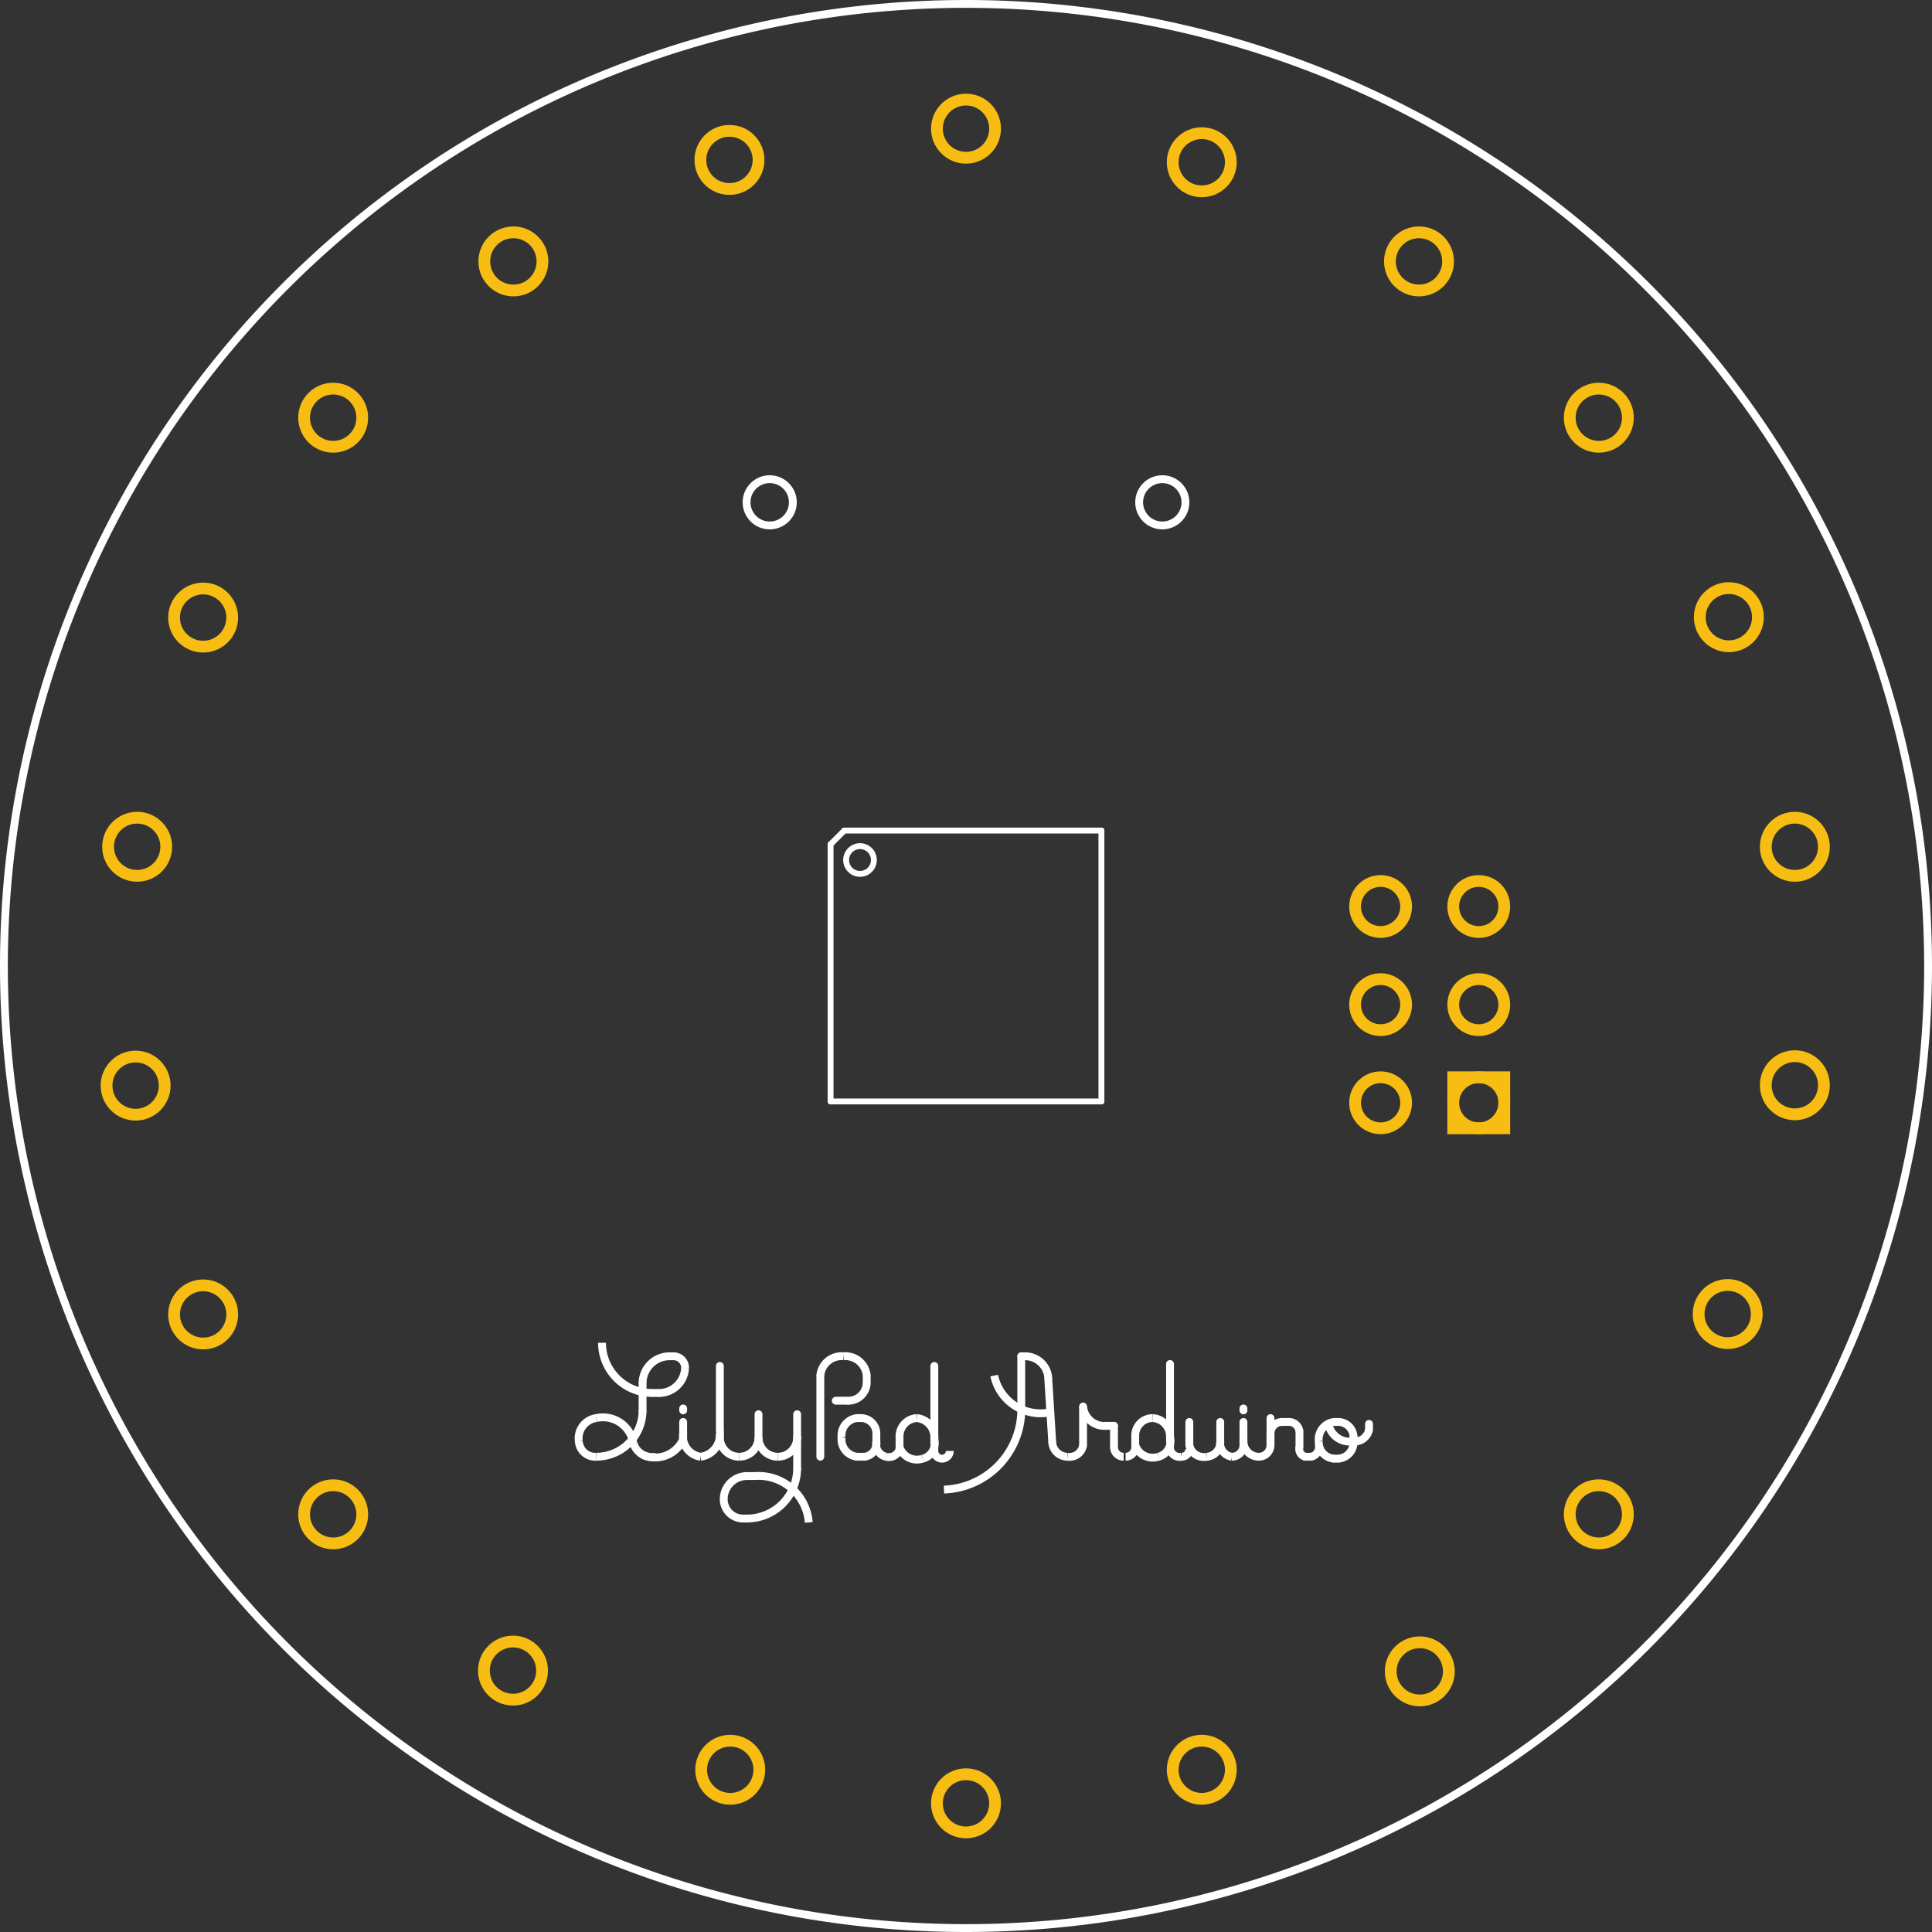 <?xml version='1.0' encoding='UTF-8' standalone='no'?>
<!-- Created with Fritzing (http://www.fritzing.org/) -->
<svg xmlns="http://www.w3.org/2000/svg"  width="1.968in" x="0in" version="1.2" y="0in" height="1.968in" viewBox="0 0 141.732 141.732" baseProfile="tiny">
 <rect x="0" y="0" width="141.732" height="141.732" fill="#333333" stroke="none"/>
 <desc >Fritzing footprint generated by brd2svg</desc>
 <g  id="silkscreen">
  <path  fill="none" stroke="white" stroke-width="0.576" d="M0.288,70.866a70.578,70.578,0,1,0,141.156,0,70.578,70.578,0,1,0,-141.156,0zM83.57,36.85a1.696,1.696,0,1,1,3.393,0,1.696,1.696,0,1,1,-3.393,0zM54.77,36.85a1.696,1.696,0,1,1,3.393,0,1.696,1.696,0,1,1,-3.393,0z"/>
  <g >
   <title >element:GND</title>
   <g >
    <title >package:SEWTAP</title>
   </g>
  </g>
  <g >
   <title >element:JP2</title>
   <g >
    <title >package:1X06-SMD</title>
   </g>
  </g>
  <g >
   <title >element:JP3</title>
   <g >
    <title >package:2X3-NS</title>
   </g>
  </g>
  <g >
   <title >element:U$1</title>
   <g >
    <title >package:LOGO-LPA</title>
    <line  stroke="white" stroke-linecap="round" y1="106.866" x1="60.179" y2="100.913" stroke-width="0.576" x2="60.179"/>
    <path  fill="none" stroke="white" stroke-width="0.576" d="M61.88,99.496A1.565,1.565,0,0,0,60.179,100.913"/>
    <path  fill="none" stroke="white" stroke-width="0.576" d="M63.581,100.913A1.566,1.566,0,0,0,61.88,99.496"/>
    <line  stroke="white" stroke-linecap="round" y1="100.913" x1="63.581" y2="101.48" stroke-width="0.576" x2="63.581"/>
    <path  fill="none" stroke="white" stroke-width="0.576" d="M62.164,102.756A1.349,1.349,0,0,0,63.581,101.48"/>
    <line  stroke="white" stroke-linecap="round" y1="102.756" x1="62.164" y2="102.756" stroke-width="0.576" x2="61.313"/>
    <path  fill="none" stroke="white" stroke-width="0.576" d="M63.439,106.866A1.002,1.002,0,0,0,64.29,105.732"/>
    <line  stroke="white" stroke-linecap="round" y1="106.866" x1="63.439" y2="106.866" stroke-width="0.576" x2="62.872"/>
    <path  fill="none" stroke="white" stroke-width="0.576" d="M61.739,105.449A1.283,1.283,0,0,0,62.872,106.866"/>
    <path  fill="none" stroke="white" stroke-width="0.576" d="M62.872,104.031A1.283,1.283,0,0,0,61.739,105.449"/>
    <line  stroke="white" stroke-linecap="round" y1="104.031" x1="62.872" y2="104.031" stroke-width="0.576" x2="63.156"/>
    <path  fill="none" stroke="white" stroke-width="0.576" d="M64.29,105.165A1.134,1.134,0,0,0,63.156,104.031"/>
    <line  stroke="white" stroke-linecap="round" y1="105.165" x1="64.29" y2="105.732" stroke-width="0.576" x2="64.29"/>
    <path  fill="none" stroke="white" stroke-width="0.576" d="M64.29,105.732A0.945,0.945,0,0,0,64.998,106.866"/>
    <path  fill="none" stroke="white" stroke-width="0.576" d="M64.998,106.866A0.808,0.808,0,0,0,65.99,106.299"/>
    <line  stroke="white" stroke-linecap="round" y1="106.299" x1="65.99" y2="106.158" stroke-width="0.576" x2="65.99"/>
    <line  stroke="white" stroke-linecap="round" y1="106.158" x1="65.99" y2="105.449" stroke-width="0.576" x2="65.99"/>
    <path  fill="none" stroke="white" stroke-width="0.576" d="M67.266,104.031A1.348,1.348,0,0,0,65.99,105.449"/>
    <path  fill="none" stroke="white" stroke-width="0.576" d="M68.542,105.591A1.424,1.424,0,0,0,67.266,104.031"/>
    <path  fill="none" stroke="white" stroke-width="0.576" d="M68.542,106.158A1.169,1.169,0,0,0,68.542,105.591"/>
    <path  fill="none" stroke="white" stroke-width="0.576" d="M67.691,107.008A1.169,1.169,0,0,0,68.542,106.158"/>
    <path  fill="none" stroke="white" stroke-width="0.576" d="M65.99,106.158A1.345,1.345,0,0,0,67.691,107.008"/>
    <line  stroke="white" stroke-linecap="round" y1="106.158" x1="68.542" y2="106.441" stroke-width="0.576" x2="68.542"/>
    <path  fill="none" stroke="white" stroke-width="0.576" d="M68.542,106.441A0.567,0.567,0,0,0,69.109,107.008"/>
    <path  fill="none" stroke="white" stroke-width="0.576" d="M69.109,107.008A0.567,0.567,0,0,0,69.676,106.441"/>
    <line  stroke="white" stroke-linecap="round" y1="105.874" x1="68.542" y2="100.205" stroke-width="0.576" x2="68.542"/>
    <path  fill="none" stroke="white" stroke-width="0.576" d="M72.935,100.913A3.475,3.475,0,0,0,77.046,103.607"/>
    <path  fill="none" stroke="white" stroke-width="0.576" d="M82.573,106.866A0.709,0.709,0,0,0,83.282,106.158"/>
    <line  stroke="white" stroke-linecap="round" y1="106.158" x1="83.282" y2="106.016" stroke-width="0.576" x2="83.282"/>
    <line  stroke="white" stroke-linecap="round" y1="106.016" x1="83.282" y2="105.307" stroke-width="0.576" x2="83.282"/>
    <path  fill="none" stroke="white" stroke-width="0.576" d="M84.558,104.031A1.276,1.276,0,0,0,83.282,105.307"/>
    <path  fill="none" stroke="white" stroke-width="0.576" d="M85.833,105.449A1.348,1.348,0,0,0,84.558,104.031"/>
    <path  fill="none" stroke="white" stroke-width="0.576" d="M85.833,106.016A1.169,1.169,0,0,0,85.833,105.449"/>
    <path  fill="none" stroke="white" stroke-width="0.576" d="M84.982,106.866A1.169,1.169,0,0,0,85.833,106.016"/>
    <path  fill="none" stroke="white" stroke-width="0.576" d="M83.282,106.016A1.345,1.345,0,0,0,84.982,106.866"/>
    <line  stroke="white" stroke-linecap="round" y1="106.016" x1="85.833" y2="106.299" stroke-width="0.576" x2="85.833"/>
    <path  fill="none" stroke="white" stroke-width="0.576" d="M85.833,106.299A0.723,0.723,0,0,0,86.684,106.866"/>
    <path  fill="none" stroke="white" stroke-width="0.576" d="M86.684,106.866A0.567,0.567,0,0,0,87.25,106.299"/>
    <line  stroke="white" stroke-linecap="round" y1="105.732" x1="85.833" y2="100.063" stroke-width="0.576" x2="85.833"/>
    <path  fill="none" stroke="white" stroke-width="0.576" d="M97.88,104.315A1.283,1.283,0,0,0,96.746,105.732"/>
    <line  stroke="white" stroke-linecap="round" y1="104.315" x1="97.88" y2="104.315" stroke-width="0.576" x2="98.164"/>
    <path  fill="none" stroke="white" stroke-width="0.576" d="M99.297,105.449A1.134,1.134,0,0,0,98.164,104.315"/>
    <line  stroke="white" stroke-linecap="round" y1="105.732" x1="99.297" y2="105.449" stroke-width="0.576" x2="99.297"/>
    <path  fill="none" stroke="white" stroke-width="0.576" d="M98.164,107.008A1.207,1.207,0,0,0,99.297,105.732"/>
    <line  stroke="white" stroke-linecap="round" y1="107.008" x1="97.88" y2="107.008" stroke-width="0.576" x2="98.164"/>
    <path  fill="none" stroke="white" stroke-width="0.576" d="M96.746,105.732A1.207,1.207,0,0,0,97.88,107.008"/>
    <path  fill="none" stroke="white" stroke-width="0.576" d="M97.455,104.457A1.585,1.585,0,0,0,99.297,105.732"/>
    <line  stroke="white" stroke-linecap="round" y1="105.732" x1="99.297" y2="105.732" stroke-width="0.576" x2="99.156"/>
    <path  fill="none" stroke="white" stroke-width="0.576" d="M99.156,105.732A1.084,1.084,0,0,0,100.431,104.882"/>
    <line  stroke="white" stroke-linecap="round" y1="104.882" x1="100.431" y2="104.457" stroke-width="0.576" x2="100.431"/>
    <path  fill="none" stroke="white" stroke-width="0.576" d="M96.18,106.866A0.723,0.723,0,0,0,96.746,106.016"/>
    <line  stroke="white" stroke-linecap="round" y1="106.866" x1="95.754" y2="106.866" stroke-width="0.576" x2="96.18"/>
    <path  fill="none" stroke="white" stroke-width="0.576" d="M95.329,106.158A0.584,0.584,0,0,0,95.754,106.866"/>
    <line  stroke="white" stroke-linecap="round" y1="105.024" x1="95.329" y2="106.158" stroke-width="0.576" x2="95.329"/>
    <path  fill="none" stroke="white" stroke-width="0.576" d="M95.329,105.024A0.783,0.783,0,0,0,94.478,104.315"/>
    <line  stroke="white" stroke-linecap="round" y1="104.315" x1="94.054" y2="104.315" stroke-width="0.576" x2="94.478"/>
    <path  fill="none" stroke="white" stroke-width="0.576" d="M94.054,104.315A0.85,0.85,0,0,0,93.203,105.165"/>
    <line  stroke="white" stroke-linecap="round" y1="106.016" x1="93.203" y2="104.031" stroke-width="0.576" x2="93.203"/>
    <line  stroke="white" stroke-linecap="round" y1="106.016" x1="93.203" y2="105.165" stroke-width="0.576" x2="93.203"/>
    <path  fill="none" stroke="white" stroke-width="0.576" d="M92.353,106.866A0.85,0.85,0,0,0,93.203,106.016"/>
    <path  fill="none" stroke="white" stroke-width="0.576" d="M91.219,105.732A1.134,1.134,0,0,0,92.353,106.866"/>
    <line  stroke="white" stroke-linecap="round" y1="105.591" x1="91.219" y2="104.315" stroke-width="0.576" x2="91.219"/>
    <line  stroke="white" stroke-linecap="round" y1="105.591" x1="91.219" y2="105.732" stroke-width="0.576" x2="91.219"/>
    <line  stroke="white" stroke-linecap="round" y1="106.016" x1="91.219" y2="105.591" stroke-width="0.576" x2="91.219"/>
    <path  fill="none" stroke="white" stroke-width="0.576" d="M90.369,106.866A0.85,0.85,0,0,0,91.219,106.016"/>
    <line  stroke="white" stroke-linecap="round" y1="105.732" x1="89.518" y2="104.315" stroke-width="0.576" x2="89.518"/>
    <path  fill="none" stroke="white" stroke-width="0.576" d="M89.518,105.732A1.002,1.002,0,0,0,90.369,106.866"/>
    <line  stroke="white" stroke-linecap="round" y1="106.016" x1="87.25" y2="104.315" stroke-width="0.576" x2="87.25"/>
    <path  fill="none" stroke="white" stroke-width="0.576" d="M87.25,106.016A1.084,1.084,0,0,0,88.526,106.866"/>
    <path  fill="none" stroke="white" stroke-width="0.576" d="M88.526,106.866A1.065,1.065,0,0,0,89.518,105.732"/>
    <line  stroke="white" stroke-linecap="round" y1="104.599" x1="81.156" y2="104.599" stroke-width="0.576" x2="81.723"/>
    <path  fill="none" stroke="white" stroke-width="0.576" d="M79.455,103.181A1.566,1.566,0,0,0,81.156,104.599"/>
    <line  stroke="white" stroke-linecap="round" y1="106.016" x1="79.455" y2="103.181" stroke-width="0.576" x2="79.455"/>
    <path  fill="none" stroke="white" stroke-width="0.576" d="M78.322,106.866A1.002,1.002,0,0,0,79.455,106.016"/>
    <path  fill="none" stroke="white" stroke-width="0.576" d="M77.188,105.732A1.134,1.134,0,0,0,78.322,106.866"/>
    <line  stroke="white" stroke-linecap="round" y1="101.197" x1="76.904" y2="105.732" stroke-width="0.576" x2="77.188"/>
    <path  fill="none" stroke="white" stroke-width="0.576" d="M76.904,101.197A1.701,1.701,0,0,0,75.203,99.496"/>
    <line  stroke="white" stroke-linecap="round" y1="99.496" x1="74.92" y2="99.496" stroke-width="0.576" x2="75.203"/>
    <line  stroke="white" stroke-linecap="round" y1="103.181" x1="74.92" y2="99.496" stroke-width="0.576" x2="74.92"/>
    <path  fill="none" stroke="white" stroke-width="0.576" d="M69.25,109.276A5.886,5.886,0,0,0,74.92,103.181"/>
    <line  stroke="white" stroke-linecap="round" y1="104.599" x1="81.723" y2="106.158" stroke-width="0.576" x2="81.723"/>
    <path  fill="none" stroke="white" stroke-width="0.576" d="M81.723,106.158A0.709,0.709,0,0,0,82.431,106.866"/>
    <line  stroke="white" stroke-linecap="round" y1="103.465" x1="50.117" y2="103.323" stroke-width="0.576" x2="50.117"/>
    <line  stroke="white" stroke-linecap="round" y1="103.323" x1="91.219" y2="103.465" stroke-width="0.576" x2="91.219"/>
    <path  fill="none" stroke="white" stroke-width="0.576" d="M44.164,98.504A3.685,3.685,0,0,0,47.849,102.189"/>
    <line  stroke="white" stroke-linecap="round" y1="102.189" x1="47.849" y2="102.189" stroke-width="0.576" x2="48.274"/>
    <path  fill="none" stroke="white" stroke-width="0.576" d="M48.274,102.189A1.915,1.915,0,0,0,50.258,100.346"/>
    <path  fill="none" stroke="white" stroke-width="0.576" d="M50.258,100.346A0.85,0.85,0,0,0,49.408,99.496"/>
    <path  fill="none" stroke="white" stroke-width="0.576" d="M46.431,105.732A2.252,2.252,0,0,0,43.739,104.031"/>
    <line  stroke="white" stroke-linecap="round" y1="99.496" x1="49.124" y2="99.496" stroke-width="0.576" x2="49.408"/>
    <path  fill="none" stroke="white" stroke-width="0.576" d="M49.124,99.496A1.984,1.984,0,0,0,47.14,101.48"/>
    <path  fill="none" stroke="white" stroke-width="0.576" d="M43.739,104.031A1.503,1.503,0,0,0,42.463,105.732"/>
    <line  stroke="white" stroke-linecap="round" y1="103.465" x1="47.14" y2="101.48" stroke-width="0.576" x2="47.14"/>
    <path  fill="none" stroke="white" stroke-width="0.576" d="M43.739,106.866A3.402,3.402,0,0,0,47.14,103.465"/>
    <path  fill="none" stroke="white" stroke-width="0.576" d="M42.463,105.732A1.207,1.207,0,0,0,43.739,106.866"/>
    <path  fill="none" stroke="white" stroke-width="0.576" d="M47.14,106.724A2.252,2.252,0,0,0,50.117,105.591"/>
    <line  stroke="white" stroke-linecap="round" y1="105.165" x1="50.117" y2="104.315" stroke-width="0.576" x2="50.117"/>
    <line  stroke="white" stroke-linecap="round" y1="105.165" x1="50.117" y2="105.591" stroke-width="0.576" x2="50.117"/>
    <line  stroke="white" stroke-linecap="round" y1="104.882" x1="52.809" y2="100.205" stroke-width="0.576" x2="52.809"/>
    <path  fill="none" stroke="white" stroke-width="0.576" d="M50.117,105.165A1.503,1.503,0,0,0,51.392,106.866"/>
    <path  fill="none" stroke="white" stroke-width="0.576" d="M51.392,106.866A1.618,1.618,0,0,0,52.809,105.307"/>
    <path  fill="none" stroke="white" stroke-width="0.576" d="M52.809,105.307A2.772,2.772,0,0,0,52.809,104.882"/>
    <line  stroke="white" stroke-linecap="round" y1="105.449" x1="52.809" y2="105.307" stroke-width="0.576" x2="52.809"/>
    <path  fill="none" stroke="white" stroke-width="0.576" d="M52.809,105.449A1.417,1.417,0,0,0,54.227,106.866"/>
    <path  fill="none" stroke="white" stroke-width="0.576" d="M54.227,106.866A1.417,1.417,0,0,0,55.644,105.449"/>
    <line  stroke="white" stroke-linecap="round" y1="105.449" x1="55.644" y2="103.748" stroke-width="0.576" x2="55.644"/>
    <path  fill="none" stroke="white" stroke-width="0.576" d="M55.644,105.449A1.417,1.417,0,0,0,57.061,106.866"/>
    <path  fill="none" stroke="white" stroke-width="0.576" d="M59.329,111.685A3.696,3.696,0,0,0,55.361,108.284"/>
    <path  fill="none" stroke="white" stroke-width="0.576" d="M57.061,106.866A1.417,1.417,0,0,0,58.479,105.449"/>
    <line  stroke="white" stroke-linecap="round" y1="105.449" x1="58.479" y2="103.748" stroke-width="0.576" x2="58.479"/>
    <line  stroke="white" stroke-linecap="round" y1="107.716" x1="58.479" y2="105.449" stroke-width="0.576" x2="58.479"/>
    <line  stroke="white" stroke-linecap="round" y1="108.284" x1="54.794" y2="108.284" stroke-width="0.576" x2="55.361"/>
    <path  fill="none" stroke="white" stroke-width="0.576" d="M54.794,108.284A1.701,1.701,0,0,0,53.093,109.984"/>
    <path  fill="none" stroke="white" stroke-width="0.576" d="M54.794,111.401A3.685,3.685,0,0,0,58.479,107.716"/>
    <line  stroke="white" stroke-linecap="round" y1="111.401" x1="54.51" y2="111.401" stroke-width="0.576" x2="54.794"/>
    <path  fill="none" stroke="white" stroke-width="0.576" d="M53.093,109.984A1.417,1.417,0,0,0,54.51,111.401"/>
    <path  fill="none" stroke="white" stroke-width="0.576" d="M46.431,105.732A1.445,1.445,0,0,0,48.132,106.866"/>
   </g>
  </g>
  <g >
   <title >element:U$4</title>
   <g >
    <title >package:SEWTAP</title>
   </g>
  </g>
  <g >
   <title >element:U$30</title>
   <g >
    <title >package:SEWTAP</title>
   </g>
  </g>
  <g >
   <title >element:U$31</title>
   <g >
    <title >package:SEWTAP</title>
   </g>
  </g>
  <g >
   <title >element:U$32</title>
   <g >
    <title >package:SEWTAP</title>
   </g>
  </g>
  <g >
   <title >element:U$33</title>
   <g >
    <title >package:SEWTAP</title>
   </g>
  </g>
  <g >
   <title >element:U$34</title>
   <g >
    <title >package:SEWTAP</title>
   </g>
  </g>
  <g >
   <title >element:U$35</title>
   <g >
    <title >package:SEWTAP</title>
   </g>
  </g>
  <g >
   <title >element:U$36</title>
   <g >
    <title >package:SEWTAP</title>
   </g>
  </g>
  <g >
   <title >element:U$37</title>
   <g >
    <title >package:SEWTAP</title>
   </g>
  </g>
  <g >
   <title >element:U$38</title>
   <g >
    <title >package:SEWTAP</title>
   </g>
  </g>
  <g >
   <title >element:U$39</title>
   <g >
    <title >package:SEWTAP</title>
   </g>
  </g>
  <g >
   <title >element:U$40</title>
   <g >
    <title >package:SEWTAP</title>
   </g>
  </g>
  <g >
   <title >element:U$41</title>
   <g >
    <title >package:SEWTAP</title>
   </g>
  </g>
  <g >
   <title >element:U$42</title>
   <g >
    <title >package:SEWTAP</title>
   </g>
  </g>
  <g >
   <title >element:U$43</title>
   <g >
    <title >package:SEWTAP</title>
   </g>
  </g>
  <g >
   <title >element:U$44</title>
   <g >
    <title >package:SEWTAP</title>
   </g>
  </g>
  <g >
   <title >element:U$45</title>
   <g >
    <title >package:SEWTAP</title>
   </g>
  </g>
  <g >
   <title >element:U$46</title>
   <g >
    <title >package:SEWTAP</title>
   </g>
  </g>
  <g >
   <title >element:U$47</title>
   <g >
    <title >package:SEWTAP</title>
   </g>
  </g>
  <g >
   <title >element:U$48</title>
   <g >
    <title >package:SEWTAP</title>
   </g>
  </g>
  <g >
   <title >element:U$51</title>
   <g >
    <title >package:SEWTAP</title>
   </g>
  </g>
  <g >
   <title >element:U1</title>
   <g >
    <title >package:TQFP32-08</title>
    <line  stroke="white" stroke-linecap="round" y1="60.931" x1="80.801" y2="80.801" stroke-width="0.432" x2="80.801"/>
    <line  stroke="white" stroke-linecap="round" y1="80.801" x1="80.801" y2="80.801" stroke-width="0.432" x2="60.931"/>
    <line  stroke="white" stroke-linecap="round" y1="80.801" x1="60.931" y2="61.937" stroke-width="0.432" x2="60.931"/>
    <line  stroke="white" stroke-linecap="round" y1="60.931" x1="61.937" y2="60.931" stroke-width="0.432" x2="80.801"/>
    <line  stroke="white" stroke-linecap="round" y1="60.931" x1="61.937" y2="61.937" stroke-width="0.432" x2="60.931"/>
    <circle  fill="none" cx="63.09" cy="63.09" stroke="white" r="1.018" stroke-width="0.432"/>
   </g>
  </g>
 </g>
 <g  id="copper1">
  <g  id="copper0">
   <circle  fill="none" cx="70.866" cy="9.439" connectorname="RXI" stroke="#F7BD13" r="2.133" id="connector49pad" stroke-width="0.864"/>
   <circle  fill="none" cx="14.903" cy="45.305" connectorname="D4" stroke="#F7BD13" r="2.133" id="connector45pad" stroke-width="0.864"/>
   <circle  fill="none" cx="10.062" cy="62.119" connectorname="GND" stroke="#F7BD13" r="2.133" id="connector10pad" stroke-width="0.864"/>
   <circle  fill="none" cx="37.662" cy="19.177" connectorname="D2" stroke="#F7BD13" r="2.133" id="connector47pad" stroke-width="0.864"/>
   <circle  fill="none" cx="9.949" cy="79.641" connectorname="VCC" stroke="#F7BD13" r="2.133" id="connector51pad" stroke-width="0.864"/>
   <circle  fill="none" cx="108.482" cy="80.901" connectorname="MISO" stroke="#F7BD13" r="1.872" id="connector17pad" stroke-width="0.864"/>
   <rect  width="3.744" x="106.61" y="79.029" fill="none" height="3.744" stroke="#F7BD13" stroke-width="0.864"/>
   <circle  fill="none" cx="101.282" cy="80.901" connectorname="VCC" stroke="#F7BD13" r="1.872" id="connector18pad" stroke-width="0.864"/>
   <circle  fill="none" cx="108.482" cy="73.701" connectorname="SCK" stroke="#F7BD13" r="1.872" id="connector19pad" stroke-width="0.864"/>
   <circle  fill="none" cx="101.282" cy="73.701" connectorname="MOSI" stroke="#F7BD13" r="1.872" id="connector20pad" stroke-width="0.864"/>
   <circle  fill="none" cx="108.482" cy="66.501" connectorname="RST" stroke="#F7BD13" r="1.872" id="connector21pad" stroke-width="0.864"/>
   <circle  fill="none" cx="14.903" cy="96.427" connectorname="D5" stroke="#F7BD13" r="2.133" id="connector44pad" stroke-width="0.864"/>
   <circle  fill="none" cx="101.282" cy="66.501" connectorname="GND" stroke="#F7BD13" r="1.872" id="connector22pad" stroke-width="0.864"/>
   <circle  fill="none" cx="24.442" cy="30.642" connectorname="D3" stroke="#F7BD13" r="2.133" id="connector46pad" stroke-width="0.864"/>
   <circle  fill="none" cx="53.514" cy="11.732" connectorname="TXO" stroke="#F7BD13" r="2.133" id="connector48pad" stroke-width="0.864"/>
   <circle  fill="none" cx="37.633" cy="122.556" connectorname="D7" stroke="#F7BD13" r="2.133" id="connector50pad" stroke-width="0.864"/>
   <circle  fill="none" cx="131.67" cy="79.613" connectorname="A0" stroke="#F7BD13" r="2.133" id="connector31pad" stroke-width="0.864"/>
   <circle  fill="none" cx="131.67" cy="62.119" connectorname="A1" stroke="#F7BD13" r="2.133" id="connector32pad" stroke-width="0.864"/>
   <circle  fill="none" cx="126.829" cy="45.276" connectorname="A2" stroke="#F7BD13" r="2.133" id="connector33pad" stroke-width="0.864"/>
   <circle  fill="none" cx="117.29" cy="30.642" connectorname="A3" stroke="#F7BD13" r="2.133" id="connector34pad" stroke-width="0.864"/>
   <circle  fill="none" cx="104.099" cy="19.177" connectorname="A4" stroke="#F7BD13" r="2.133" id="connector35pad" stroke-width="0.864"/>
   <circle  fill="none" cx="88.162" cy="11.902" connectorname="A5" stroke="#F7BD13" r="2.133" id="connector36pad" stroke-width="0.864"/>
   <circle  fill="none" cx="53.57" cy="129.83" connectorname="D8" stroke="#F7BD13" r="2.133" id="connector37pad" stroke-width="0.864"/>
   <circle  fill="none" cx="70.866" cy="132.293" connectorname="D9" stroke="#F7BD13" r="2.133" id="connector38pad" stroke-width="0.864"/>
   <circle  fill="none" cx="88.162" cy="129.83" connectorname="D10" stroke="#F7BD13" r="2.133" id="connector39pad" stroke-width="0.864"/>
   <circle  fill="none" cx="104.156" cy="122.612" connectorname="MOSI" stroke="#F7BD13" r="2.133" id="connector40pad" stroke-width="0.864"/>
   <circle  fill="none" cx="117.29" cy="111.091" connectorname="MISO" stroke="#F7BD13" r="2.133" id="connector41pad" stroke-width="0.864"/>
   <circle  fill="none" cx="126.744" cy="96.399" connectorname="SCK" stroke="#F7BD13" r="2.133" id="connector42pad" stroke-width="0.864"/>
   <circle  fill="none" cx="24.442" cy="111.091" connectorname="D6" stroke="#F7BD13" r="2.133" id="connector43pad" stroke-width="0.864"/>
  </g>
 </g>
</svg>
